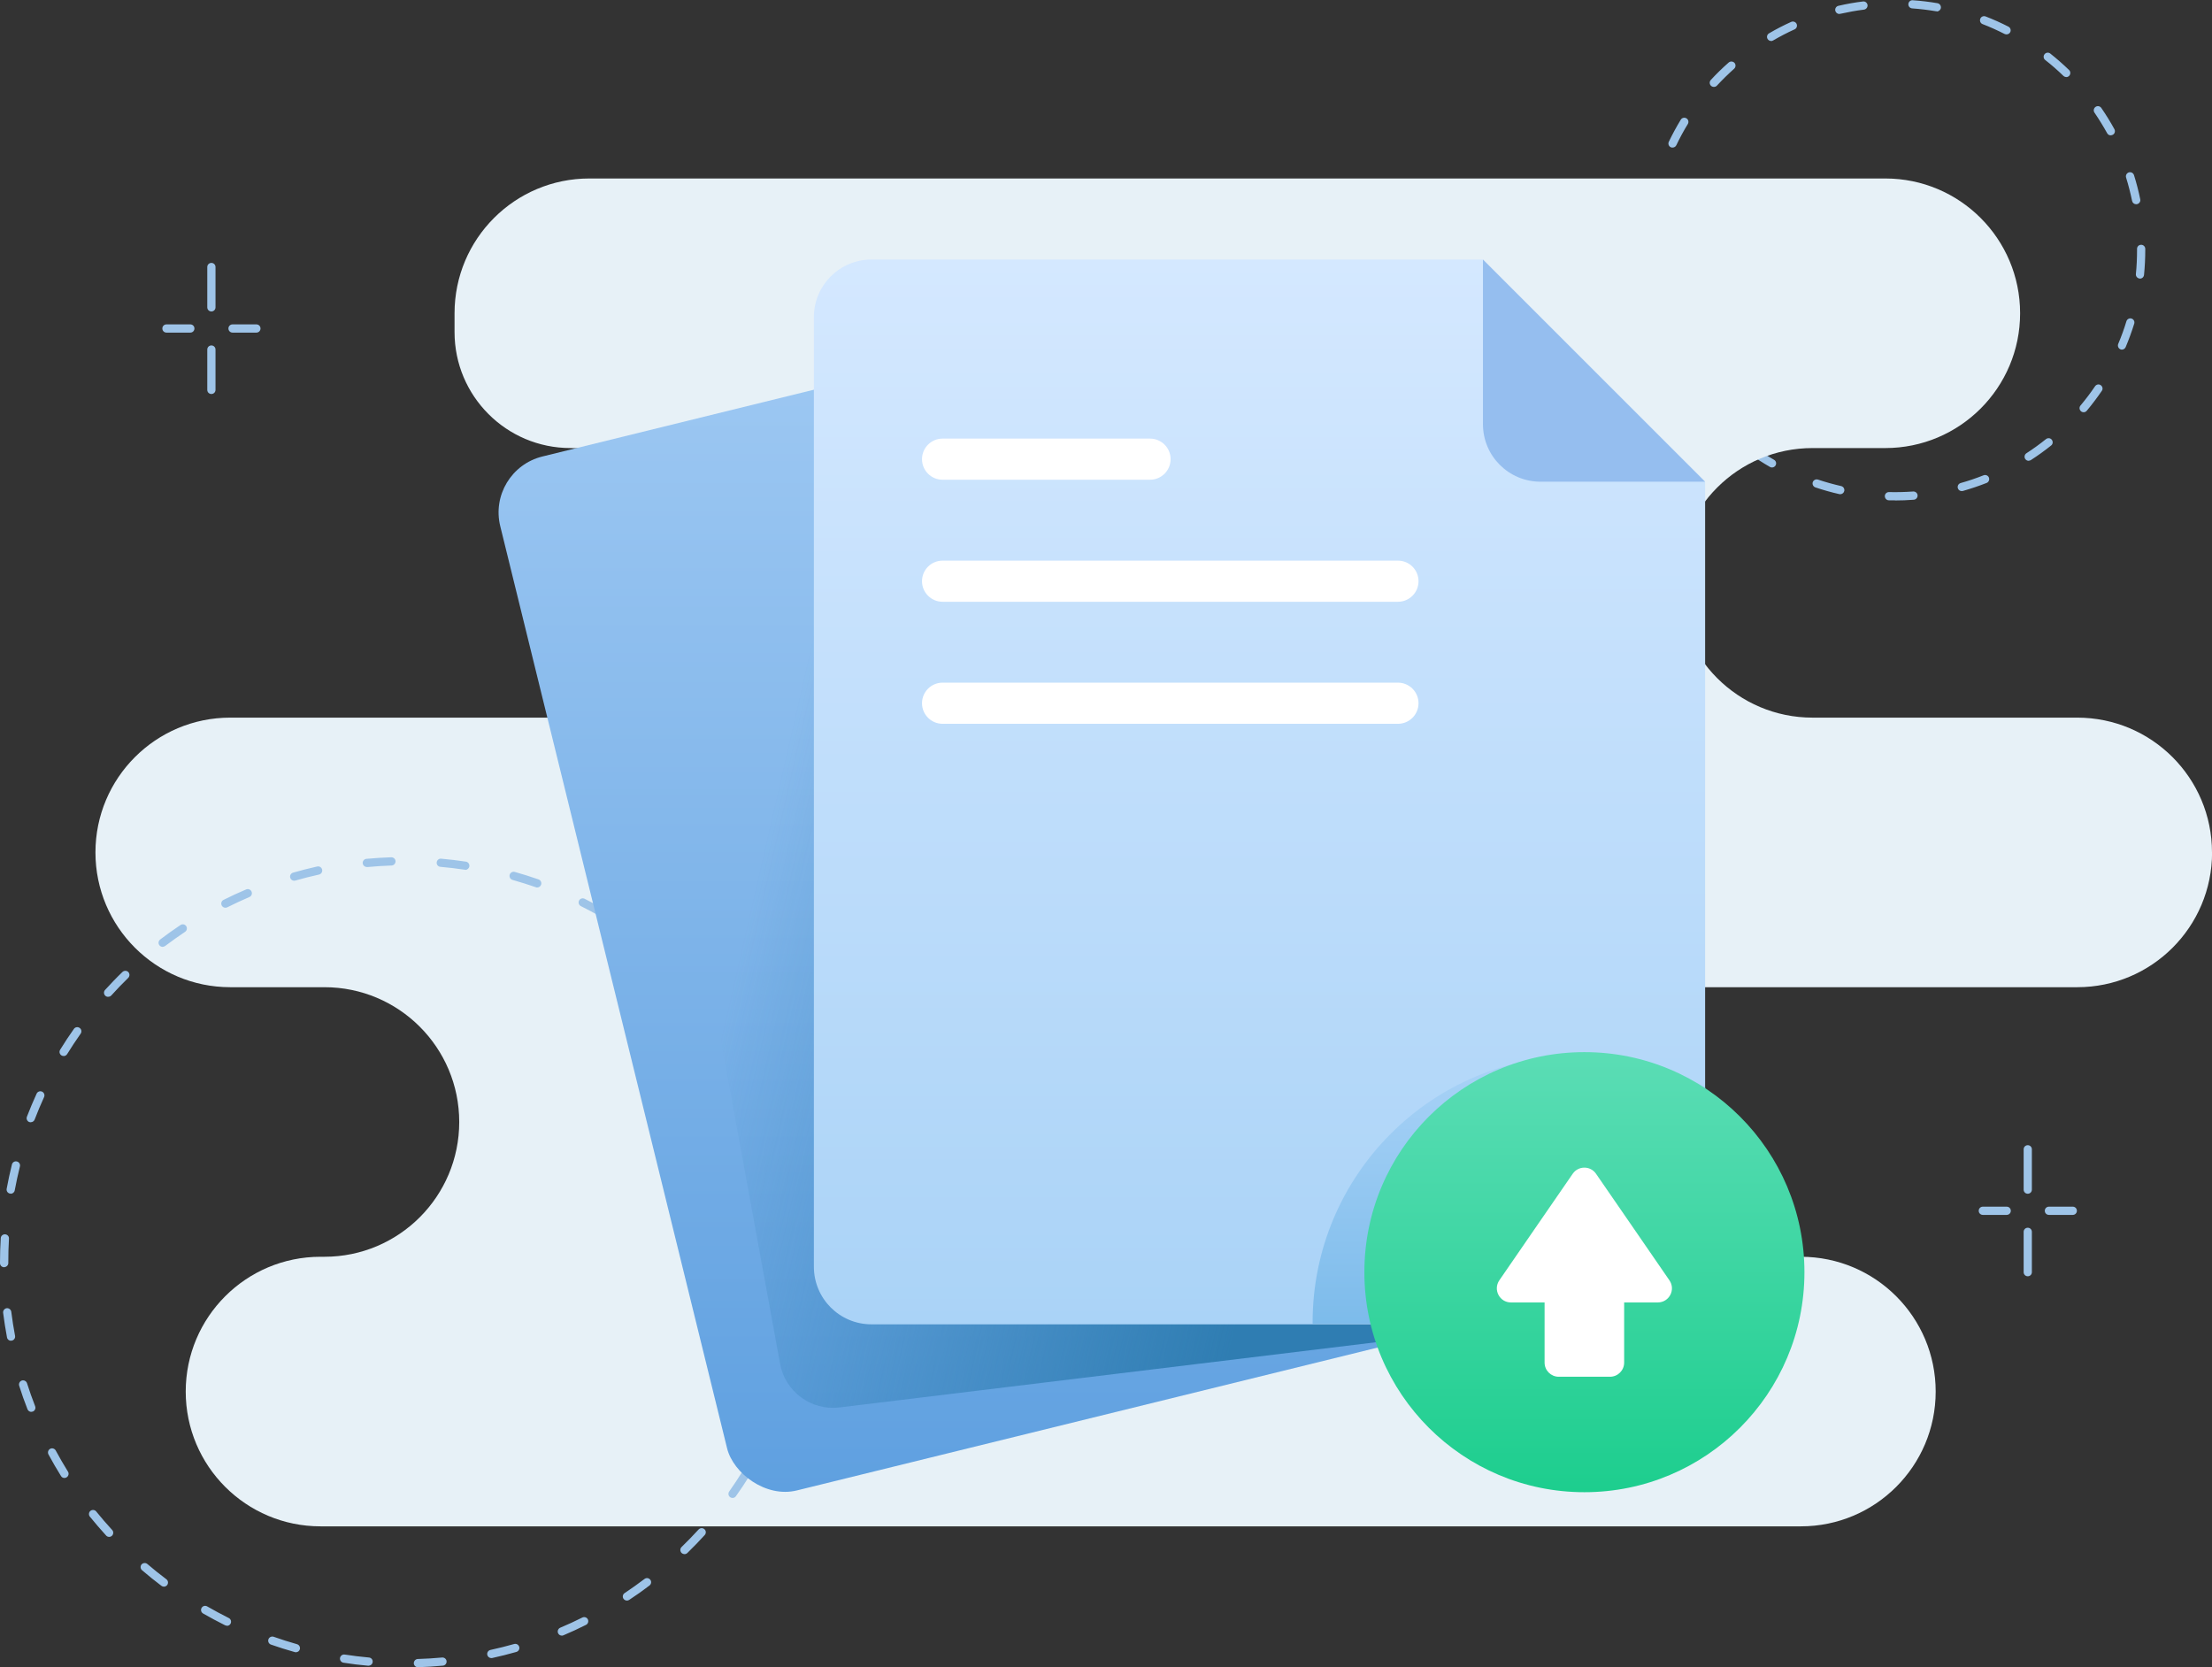 <?xml version="1.0" encoding="UTF-8"?>
<svg id="_레이어_2" data-name="레이어 2" xmlns="http://www.w3.org/2000/svg" xmlns:xlink="http://www.w3.org/1999/xlink" viewBox="0 0 268.82 202.61">
  <rect x="0" y="0" width="268.82" height="202.61" fill="#333333" stroke="none"/>
  <defs>
    <style>
      .cls-1 {
        fill: url(#_무제_그라디언트_63);
      }

      .cls-1, .cls-2, .cls-3, .cls-4, .cls-5, .cls-6, .cls-7, .cls-8, .cls-9, .cls-10 {
        stroke-width: 0px;
      }

      .cls-2 {
        fill: #95beef;
      }

      .cls-3 {
        fill: none;
      }

      .cls-4 {
        fill: #e7f1f7;
      }

      .cls-5 {
        fill: url(#_무제_그라디언트_30);
      }

      .cls-6 {
        fill: url(#_무제_그라디언트_76);
      }

      .cls-7 {
        fill: #fff;
      }

      .cls-8 {
        fill: url(#_무제_그라디언트_41);
      }

      .cls-9 {
        fill: #9ec4e8;
      }

      .cls-11 {
        clip-path: url(#clippath);
      }

      .cls-10 {
        fill: url(#_무제_그라디언트_75);
      }
    </style>
    <linearGradient id="_무제_그라디언트_76" data-name="무제 그라디언트 76" x1="127.15" y1="181.34" x2="127.15" y2="32.76" gradientTransform="translate(29.24 -27.27) rotate(13.82)" gradientUnits="userSpaceOnUse">
      <stop offset="0" stop-color="#5fa0e0"/>
      <stop offset="1" stop-color="#a2cbf4"/>
    </linearGradient>
    <linearGradient id="_무제_그라디언트_63" data-name="무제 그라디언트 63" x1="160.42" y1="116.43" x2="40.56" y2="88.98" gradientUnits="userSpaceOnUse">
      <stop offset="0" stop-color="#2f7db2"/>
      <stop offset=".56" stop-color="#2f7db2" stop-opacity="0"/>
    </linearGradient>
    <linearGradient id="_무제_그라디언트_30" data-name="무제 그라디언트 30" x1="153.07" y1="160.94" x2="153.07" y2="31.54" gradientUnits="userSpaceOnUse">
      <stop offset="0" stop-color="#aad3f7"/>
      <stop offset="1" stop-color="#d4e8ff"/>
    </linearGradient>
    <clipPath id="clippath">
      <path class="cls-3" d="m207.22,58.48v95.4c0,3.87-3.13,7-7,7h-94.31c-3.87,0-7-3.13-7-7V38.48c0-3.87,3.13-7,7-7h74.31l27,27Z"/>
    </clipPath>
    <linearGradient id="_무제_그라디언트_41" data-name="무제 그라디언트 41" x1="191.93" y1="128.29" x2="191.93" y2="193.12" gradientUnits="userSpaceOnUse">
      <stop offset="0" stop-color="#aad3f7"/>
      <stop offset=".53" stop-color="#7abaea"/>
    </linearGradient>
    <linearGradient id="_무제_그라디언트_75" data-name="무제 그라디언트 75" x1="192.55" y1="181.34" x2="192.55" y2="127.86" gradientUnits="userSpaceOnUse">
      <stop offset="0" stop-color="#1dce8e"/>
      <stop offset="1" stop-color="#5bddb5"/>
    </linearGradient>
  </defs>
  <g id="_레이어_1-2" data-name="레이어 1">
    <g>
      <path class="cls-9" d="m230.28,60.8c-.24,0-.49,0-.73,0-.28,0-.49-.24-.49-.51,0-.28.24-.5.51-.49.97.02,1.96,0,2.93-.07.28-.02.52.19.54.46.02.28-.19.52-.46.54-.76.06-1.54.09-2.3.09Zm-6.63-.74s-.07,0-.11-.01c-.98-.22-1.97-.5-2.92-.82-.26-.09-.4-.37-.32-.63.09-.26.37-.4.63-.32.92.31,1.87.57,2.82.79.27.06.44.33.38.6-.05.23-.26.39-.49.39Zm14.76-.38c-.22,0-.42-.14-.48-.36-.07-.27.08-.54.35-.62.94-.26,1.87-.58,2.78-.94.26-.1.55.03.65.28.1.26-.03.55-.28.65-.94.37-1.9.69-2.87.97-.05.01-.09.02-.14.02Zm-23.07-2.87c-.08,0-.17-.02-.25-.07-.87-.5-1.73-1.06-2.55-1.64-.22-.16-.28-.47-.11-.7.16-.22.47-.28.7-.11.79.57,1.62,1.1,2.47,1.59.24.14.32.44.18.68-.09.16-.26.25-.43.25Zm31.2-.81c-.16,0-.32-.08-.42-.23-.15-.23-.08-.54.15-.69.82-.53,1.62-1.11,2.38-1.72.22-.17.53-.14.7.08.17.22.14.53-.08.7-.79.63-1.62,1.23-2.46,1.77-.08.05-.18.08-.27.08Zm-38.18-4.74c-.13,0-.27-.05-.37-.16-.69-.74-1.34-1.52-1.95-2.32-.17-.22-.12-.53.09-.7.22-.17.53-.12.7.09.59.78,1.23,1.53,1.89,2.24.19.2.18.52-.03.71-.1.09-.22.13-.34.13Zm44.86-1.16c-.11,0-.23-.04-.32-.12-.21-.18-.24-.49-.06-.7.63-.75,1.22-1.53,1.77-2.34.16-.23.47-.29.69-.13.23.16.29.47.13.69-.57.83-1.18,1.64-1.83,2.42-.1.12-.24.18-.38.18Zm-49.9-6.19c-.19,0-.36-.1-.45-.28-.44-.91-.84-1.85-1.18-2.79-.09-.26.04-.55.3-.64.26-.09.55.04.64.3.34.92.72,1.82,1.15,2.7.12.25.02.55-.23.67-.07.03-.14.05-.22.05Zm54.56-1.42c-.06,0-.13-.01-.19-.04-.25-.11-.37-.4-.27-.65.38-.9.72-1.83,1-2.76.08-.26.36-.41.62-.33.26.08.41.36.33.62-.3.96-.65,1.92-1.04,2.85-.08.19-.27.31-.46.31Zm-57.2-7.1c-.24,0-.46-.18-.49-.43-.15-.99-.25-2.01-.3-3.02-.01-.28.2-.51.47-.52.27-.01.51.2.52.47.05.98.15,1.96.29,2.92.04.27-.15.53-.42.57-.03,0-.05,0-.08,0Zm59.39-1.54s-.03,0-.05,0c-.27-.03-.48-.27-.45-.55.1-.97.14-1.95.14-2.93v-.12c0-.28.21-.5.5-.5.28,0,.5.22.5.5v.13c0,1.01-.05,2.03-.15,3.03-.03.26-.24.45-.5.45Zm-59.41-7.38s-.05,0-.07,0c-.27-.04-.46-.29-.42-.57.15-1,.35-2,.59-2.97.07-.27.34-.43.61-.36.27.07.43.34.36.61-.24.94-.43,1.91-.57,2.88-.04.25-.25.43-.49.43Zm58.94-1.65c-.23,0-.44-.16-.49-.4-.2-.95-.44-1.91-.73-2.84-.08-.26.06-.54.33-.63.26-.08.54.06.63.33.3.96.56,1.95.76,2.94.06.27-.12.53-.39.59-.03,0-.07.01-.1.01Zm-56.34-6.88c-.07,0-.15-.02-.22-.05-.25-.12-.35-.42-.23-.67.44-.91.92-1.8,1.45-2.67.14-.24.45-.31.69-.17.24.14.31.45.17.69-.51.83-.98,1.7-1.4,2.58-.09.18-.26.28-.45.28Zm53.26-1.49c-.18,0-.35-.09-.44-.26-.47-.85-.99-1.69-1.54-2.5-.16-.23-.1-.54.13-.7.23-.16.54-.1.7.13.57.83,1.11,1.7,1.59,2.58.13.24.05.55-.2.68-.08.04-.16.06-.24.06Zm-48.24-5.89c-.12,0-.24-.04-.34-.13-.2-.19-.22-.5-.03-.71.68-.74,1.41-1.45,2.17-2.12.21-.18.52-.16.71.04.18.21.16.52-.04.71-.73.65-1.43,1.34-2.09,2.05-.1.11-.23.16-.37.16Zm42.83-1.2c-.13,0-.25-.05-.35-.14-.7-.68-1.44-1.33-2.21-1.93-.22-.17-.25-.49-.08-.7.17-.22.49-.25.7-.08.79.63,1.56,1.3,2.28,2,.2.19.2.51.01.71-.1.1-.23.15-.36.15Zm-35.87-4.38c-.17,0-.34-.09-.43-.25-.14-.24-.06-.54.18-.68.87-.51,1.78-.98,2.69-1.39.25-.11.55,0,.66.25.11.25,0,.55-.25.66-.89.4-1.76.86-2.61,1.35-.08.05-.17.07-.25.07Zm28.61-.8c-.08,0-.15-.02-.23-.05-.87-.44-1.77-.85-2.68-1.2-.26-.1-.38-.39-.28-.65.1-.26.39-.38.65-.28.94.36,1.87.78,2.77,1.24.25.13.34.43.22.67-.09.17-.26.27-.45.27Zm-20.32-2.48c-.23,0-.43-.16-.49-.39-.06-.27.11-.54.37-.6.98-.23,1.99-.41,2.99-.53.27-.04.52.16.56.43.03.27-.16.52-.43.56-.97.12-1.94.3-2.89.51-.04,0-.08.01-.11.01Zm11.85-.33s-.06,0-.09,0c-.96-.16-1.94-.28-2.91-.35-.28-.02-.48-.26-.46-.53.02-.28.26-.48.53-.46,1.01.07,2.02.19,3.01.36.27.05.45.31.41.58-.04.24-.25.42-.49.42Z"/>
      <path class="cls-4" d="m268.82,103.59h0c0-9.04-7.33-16.38-16.38-16.38h-32.17c-9.04,0-16.38-7.33-16.38-16.38h0c0-9.04,7.33-16.38,16.38-16.38h8.85c9.04,0,16.38-7.33,16.38-16.38h0c0-9.04-7.33-16.38-16.38-16.38H71.62c-9.04,0-16.38,7.33-16.38,16.38v2.29c0,7.78,6.31,14.09,14.09,14.09h0c9.04,0,16.38,7.33,16.38,16.38h0c0,9.04-7.33,16.38-16.38,16.38H27.98c-9.04,0-16.38,7.33-16.38,16.38h0c0,9.04,7.33,16.38,16.38,16.38h11.45c9.04,0,16.38,7.33,16.38,16.38h0c0,9.04-7.33,16.38-16.38,16.38h-.48c-9.04,0-16.38,7.33-16.38,16.38h0c0,9.04,7.33,16.38,16.38,16.38h179.91c9.04,0,16.38-7.33,16.38-16.38h0c0-9.04-7.33-16.38-16.38-16.38h-38.48c-9.04,0-16.38-7.33-16.38-16.38h0c0-9.04,7.33-16.38,16.38-16.38h72.07c9.04,0,16.38-7.33,16.38-16.38Z"/>
      <path class="cls-9" d="m50.79,202.61c-.27,0-.49-.21-.5-.48,0-.28.21-.51.48-.52.99-.03,1.98-.09,2.96-.18.27-.02.52.18.54.45.03.27-.18.52-.45.54-1,.09-2.02.16-3.02.19,0,0-.01,0-.02,0Zm-5.99-.18s-.03,0-.05,0c-1-.09-2.02-.21-3.01-.37-.27-.04-.46-.3-.42-.57s.3-.46.57-.42c.97.15,1.96.27,2.95.36.28.02.48.27.45.54-.02.26-.24.45-.5.45Zm14.91-.93c-.23,0-.44-.16-.49-.39-.06-.27.11-.54.38-.6.96-.21,1.93-.45,2.88-.72.27-.08.54.08.62.34s-.08.54-.34.62c-.97.28-1.96.52-2.94.74-.04,0-.07.01-.11.01Zm-23.75-.71s-.09,0-.14-.02c-.97-.27-1.94-.58-2.89-.91-.26-.09-.4-.38-.31-.64.09-.26.38-.4.64-.31.93.33,1.88.63,2.83.9.27.08.42.35.35.62-.06.22-.26.36-.48.36Zm32.32-2.02c-.19,0-.38-.11-.46-.3-.11-.25.01-.55.26-.66.91-.38,1.81-.8,2.69-1.24.25-.12.55-.02.67.22.12.25.02.55-.22.67-.9.45-1.82.88-2.75,1.27-.06.03-.13.04-.2.04Zm-40.71-1.21c-.07,0-.15-.02-.22-.05-.9-.45-1.8-.93-2.67-1.43-.24-.14-.32-.44-.18-.68s.44-.32.68-.18c.86.49,1.74.97,2.62,1.41.25.12.35.42.23.67-.09.18-.26.28-.45.28Zm48.62-3.05c-.16,0-.32-.08-.42-.22-.15-.23-.09-.54.14-.69.82-.55,1.63-1.12,2.42-1.72.22-.17.53-.12.7.1.17.22.12.53-.1.7-.8.61-1.63,1.2-2.47,1.75-.09.06-.18.08-.28.08Zm-56.27-1.69c-.1,0-.21-.03-.3-.1-.8-.61-1.6-1.24-2.36-1.9-.21-.18-.23-.5-.06-.7s.5-.23.7-.06c.75.64,1.53,1.27,2.32,1.86.22.17.26.48.1.7-.1.13-.25.2-.4.2Zm63.26-3.96c-.13,0-.26-.05-.36-.15-.19-.2-.19-.51.01-.71.71-.69,1.4-1.4,2.07-2.13.19-.2.5-.22.71-.03s.22.5.03.71c-.68.74-1.39,1.48-2.11,2.18-.1.09-.22.14-.35.14Zm-69.91-2.09c-.14,0-.27-.05-.37-.16-.68-.74-1.34-1.52-1.98-2.3-.17-.21-.14-.53.07-.7.21-.17.53-.14.7.07.62.77,1.27,1.52,1.94,2.25.19.2.17.52-.03.71-.1.09-.22.13-.34.13Zm75.76-4.73c-.1,0-.2-.03-.29-.09-.23-.16-.28-.47-.12-.7.57-.81,1.12-1.64,1.64-2.48.15-.23.45-.31.69-.16.23.15.31.45.16.69-.53.86-1.09,1.71-1.68,2.53-.1.14-.25.21-.41.21Zm-81.2-2.43c-.17,0-.33-.08-.42-.24-.53-.85-1.04-1.73-1.52-2.62-.13-.24-.04-.55.2-.68s.55-.04.68.2c.47.87.97,1.73,1.49,2.57.15.23.07.54-.16.69-.08.05-.17.08-.26.08Zm85.7-5.36c-.07,0-.14-.01-.21-.05-.25-.12-.36-.41-.24-.66.41-.9.8-1.82,1.16-2.74.1-.26.39-.39.65-.29.26.1.39.39.29.65-.36.94-.76,1.88-1.18,2.8-.08.18-.27.29-.45.29Zm-89.72-2.67c-.2,0-.39-.12-.47-.32-.37-.94-.71-1.9-1.01-2.86-.08-.26.06-.54.32-.63.26-.08.54.06.63.32.3.94.63,1.88.99,2.8.1.26-.03.55-.28.65-.06.02-.12.03-.18.03Zm92.71-5.81s-.08,0-.12-.02c-.27-.07-.43-.34-.36-.61.24-.96.45-1.93.63-2.9.05-.27.31-.45.58-.4.27.05.45.31.4.58-.18.99-.4,1.99-.65,2.96-.06.23-.26.38-.48.38Zm-95.18-2.83c-.24,0-.45-.17-.49-.41-.19-.99-.34-2-.47-2.99-.03-.27.16-.52.43-.56.27-.03.52.16.56.43.12.98.28,1.97.46,2.93.05.27-.13.53-.4.58-.03,0-.06,0-.09,0Zm96.55-6.05s-.02,0-.03,0c-.28-.02-.49-.25-.47-.53.06-.98.09-1.98.09-2.97v-.2c0-.28.22-.5.5-.5.28,0,.5.22.5.5v.21c0,1.01-.03,2.03-.09,3.03-.02.27-.24.47-.5.47ZM.5,154c-.28,0-.5-.22-.5-.5v-.11c0-.97.03-1.96.09-2.92.02-.28.25-.48.53-.47.28.02.49.25.47.53-.06.95-.08,1.91-.08,2.87v.1c0,.28-.25.48-.5.5Zm97.09-6.29c-.25,0-.46-.18-.5-.44-.12-.98-.28-1.97-.46-2.93-.05-.27.13-.53.4-.58.27-.05.53.13.58.4.19.99.35,1.99.47,2.99.03.27-.16.52-.43.56-.02,0-.04,0-.06,0Zm-96.29-2.66s-.06,0-.09,0c-.27-.05-.45-.31-.4-.58.18-.99.4-1.99.64-2.96.07-.27.34-.43.61-.36.27.07.43.34.36.61-.24.96-.45,1.93-.63,2.9-.04.24-.25.41-.49.41Zm94.34-6.12c-.21,0-.41-.13-.48-.35-.3-.94-.64-1.88-1-2.8-.1-.26.03-.55.28-.65.26-.1.55.03.65.28.37.94.71,1.9,1.02,2.85.08.26-.06.54-.32.63-.05.02-.1.02-.15.02Zm-91.9-2.54c-.06,0-.12-.01-.18-.03-.26-.1-.39-.39-.29-.65.36-.94.76-1.88,1.18-2.8.11-.25.41-.36.66-.25.25.11.36.41.25.66-.41.9-.8,1.82-1.15,2.74-.08.2-.27.32-.47.32Zm88.36-5.72c-.18,0-.35-.09-.44-.26-.47-.86-.97-1.73-1.5-2.56-.15-.23-.08-.54.16-.69.23-.15.54-.08.69.16.53.85,1.05,1.73,1.53,2.62.13.24.04.55-.2.68-.08.04-.16.06-.24.06Zm-84.37-2.34c-.09,0-.18-.02-.26-.07-.23-.15-.31-.45-.16-.69.53-.86,1.09-1.71,1.67-2.53.16-.23.47-.28.7-.12.23.16.28.47.12.7-.57.81-1.12,1.64-1.64,2.48-.09.15-.26.24-.43.24Zm79.37-5.13c-.15,0-.29-.06-.39-.18-.62-.76-1.27-1.52-1.94-2.25-.19-.2-.17-.52.03-.71.2-.19.52-.17.71.03.68.74,1.35,1.51,1.98,2.29.17.21.14.53-.07.7-.09.08-.2.11-.31.11Zm-73.96-2.06c-.12,0-.24-.04-.34-.13-.2-.19-.22-.5-.03-.71.68-.74,1.38-1.48,2.11-2.18.2-.19.51-.19.71,0,.19.2.19.51,0,.71-.71.69-1.4,1.41-2.06,2.14-.1.11-.23.16-.37.16Zm67.68-4.37c-.11,0-.23-.04-.32-.12-.75-.64-1.53-1.26-2.32-1.86-.22-.17-.27-.48-.1-.7.17-.22.48-.27.7-.1.81.6,1.6,1.24,2.37,1.89.21.18.24.49.06.7-.1.12-.24.18-.38.18Zm-61.05-1.7c-.15,0-.3-.07-.4-.2-.17-.22-.12-.53.1-.7.8-.61,1.63-1.2,2.47-1.76.23-.15.54-.09.69.14.15.23.09.54-.14.69-.82.55-1.63,1.13-2.42,1.72-.09.07-.2.1-.3.1Zm53.7-3.48c-.08,0-.17-.02-.25-.07-.86-.49-1.74-.96-2.62-1.4-.25-.12-.35-.42-.23-.67.12-.25.42-.35.67-.23.9.45,1.8.93,2.68,1.43.24.14.32.44.18.68-.09.16-.26.25-.43.25Zm-46.08-1.28c-.18,0-.36-.1-.45-.28-.12-.25-.02-.55.22-.67.9-.45,1.82-.88,2.75-1.27.25-.11.55,0,.66.26.11.25,0,.55-.26.66-.91.39-1.81.81-2.69,1.25-.07.04-.15.05-.22.05Zm37.89-2.46c-.05,0-.11,0-.16-.03-.93-.32-1.88-.62-2.83-.89-.27-.07-.42-.35-.35-.62.07-.27.35-.42.62-.35.97.27,1.94.58,2.89.91.26.09.4.38.31.64-.07.21-.27.34-.47.34Zm-29.53-.82c-.22,0-.42-.14-.48-.36-.08-.27.08-.54.34-.62.97-.28,1.96-.53,2.94-.75.27-.06.54.11.6.38.06.27-.11.54-.38.6-.96.21-1.93.46-2.88.73-.05.01-.09.02-.14.02Zm20.8-1.34s-.05,0-.08,0c-.97-.15-1.97-.26-2.95-.35-.28-.02-.48-.27-.45-.54s.27-.48.54-.45c1,.09,2.02.21,3.01.36.27.04.46.3.42.57-.04.25-.25.43-.49.43Zm-11.97-.33c-.25,0-.47-.19-.5-.45-.03-.27.18-.52.45-.54,1-.09,2.02-.16,3.02-.19.28,0,.51.21.52.48,0,.28-.21.51-.48.52-.99.03-1.98.1-2.96.19-.02,0-.03,0-.05,0Z"/>
      <rect class="cls-6" x="73" y="42.35" width="108.31" height="129.4" rx="7" ry="7" transform="translate(-21.88 33.46) rotate(-13.82)"/>
      <path class="cls-1" d="m74.25,53.43l52.9-13.01,45.72,122.01-70.85,8.61c-3.43.42-6.6-1.91-7.22-5.31l-20.55-112.3Z"/>
      <path class="cls-5" d="m207.22,58.54v95.4c0,3.87-3.13,7-7,7h-94.31c-3.87,0-7-3.13-7-7V38.54c0-3.87,3.13-7,7-7h74.31l27,27Z"/>
      <path class="cls-2" d="m180.22,31.54l27,27h-20c-3.87,0-7-3.13-7-7v-20Z"/>
      <path class="cls-7" d="m139.76,58.3h-25.21c-1.38,0-2.5-1.12-2.5-2.5s1.12-2.5,2.5-2.5h25.21c1.38,0,2.5,1.12,2.5,2.5s-1.12,2.5-2.5,2.5Z"/>
      <path class="cls-7" d="m169.89,73.13h-55.34c-1.38,0-2.5-1.12-2.5-2.5s1.12-2.5,2.5-2.5h55.34c1.38,0,2.5,1.12,2.5,2.5s-1.12,2.5-2.5,2.5Z"/>
      <path class="cls-7" d="m169.89,87.96h-55.34c-1.38,0-2.5-1.12-2.5-2.5s1.12-2.5,2.5-2.5h55.34c1.38,0,2.5,1.12,2.5,2.5s-1.12,2.5-2.5,2.5Z"/>
      <g class="cls-11">
        <circle class="cls-8" cx="191.93" cy="160.7" r="32.41"/>
      </g>
      <circle class="cls-10" cx="192.55" cy="154.6" r="26.74"/>
      <path class="cls-7" d="m201.47,158.28c1.38,0,2.2-1.55,1.41-2.69l-4.24-6.16-4.68-6.79c-.68-.99-2.15-.99-2.83,0l-4.68,6.79-4.24,6.16c-.78,1.14.03,2.69,1.41,2.69h4.09v7.31c0,.95.77,1.72,1.72,1.72h6.23c.95,0,1.72-.77,1.72-1.72v-7.31h4.09Z"/>
      <g>
        <path class="cls-9" d="m25.69,37.85c-.28,0-.5-.22-.5-.5v-4.9c0-.28.22-.5.5-.5s.5.22.5.5v4.9c0,.28-.22.5-.5.5Z"/>
        <path class="cls-9" d="m25.69,47.88c-.28,0-.5-.22-.5-.5v-4.9c0-.28.22-.5.5-.5s.5.22.5.5v4.9c0,.28-.22.5-.5.5Z"/>
        <path class="cls-9" d="m31.16,40.42h-2.9c-.28,0-.5-.22-.5-.5s.22-.5.5-.5h2.9c.28,0,.5.22.5.5s-.22.5-.5.5Z"/>
        <path class="cls-9" d="m23.13,40.42h-2.9c-.28,0-.5-.22-.5-.5s.22-.5.5-.5h2.9c.28,0,.5.22.5.5s-.22.5-.5.5Z"/>
      </g>
      <g>
        <path class="cls-9" d="m246.43,145.07c-.28,0-.5-.22-.5-.5v-4.9c0-.28.22-.5.5-.5s.5.22.5.5v4.9c0,.28-.22.5-.5.5Z"/>
        <path class="cls-9" d="m246.43,155.1c-.28,0-.5-.22-.5-.5v-4.9c0-.28.22-.5.5-.5s.5.22.5.5v4.9c0,.28-.22.5-.5.5Z"/>
        <path class="cls-9" d="m251.9,147.64h-2.9c-.28,0-.5-.22-.5-.5s.22-.5.5-.5h2.9c.28,0,.5.22.5.5s-.22.5-.5.5Z"/>
        <path class="cls-9" d="m243.87,147.64h-2.9c-.28,0-.5-.22-.5-.5s.22-.5.5-.5h2.9c.28,0,.5.22.5.5s-.22.5-.5.5Z"/>
      </g>
    </g>
  </g>
</svg>